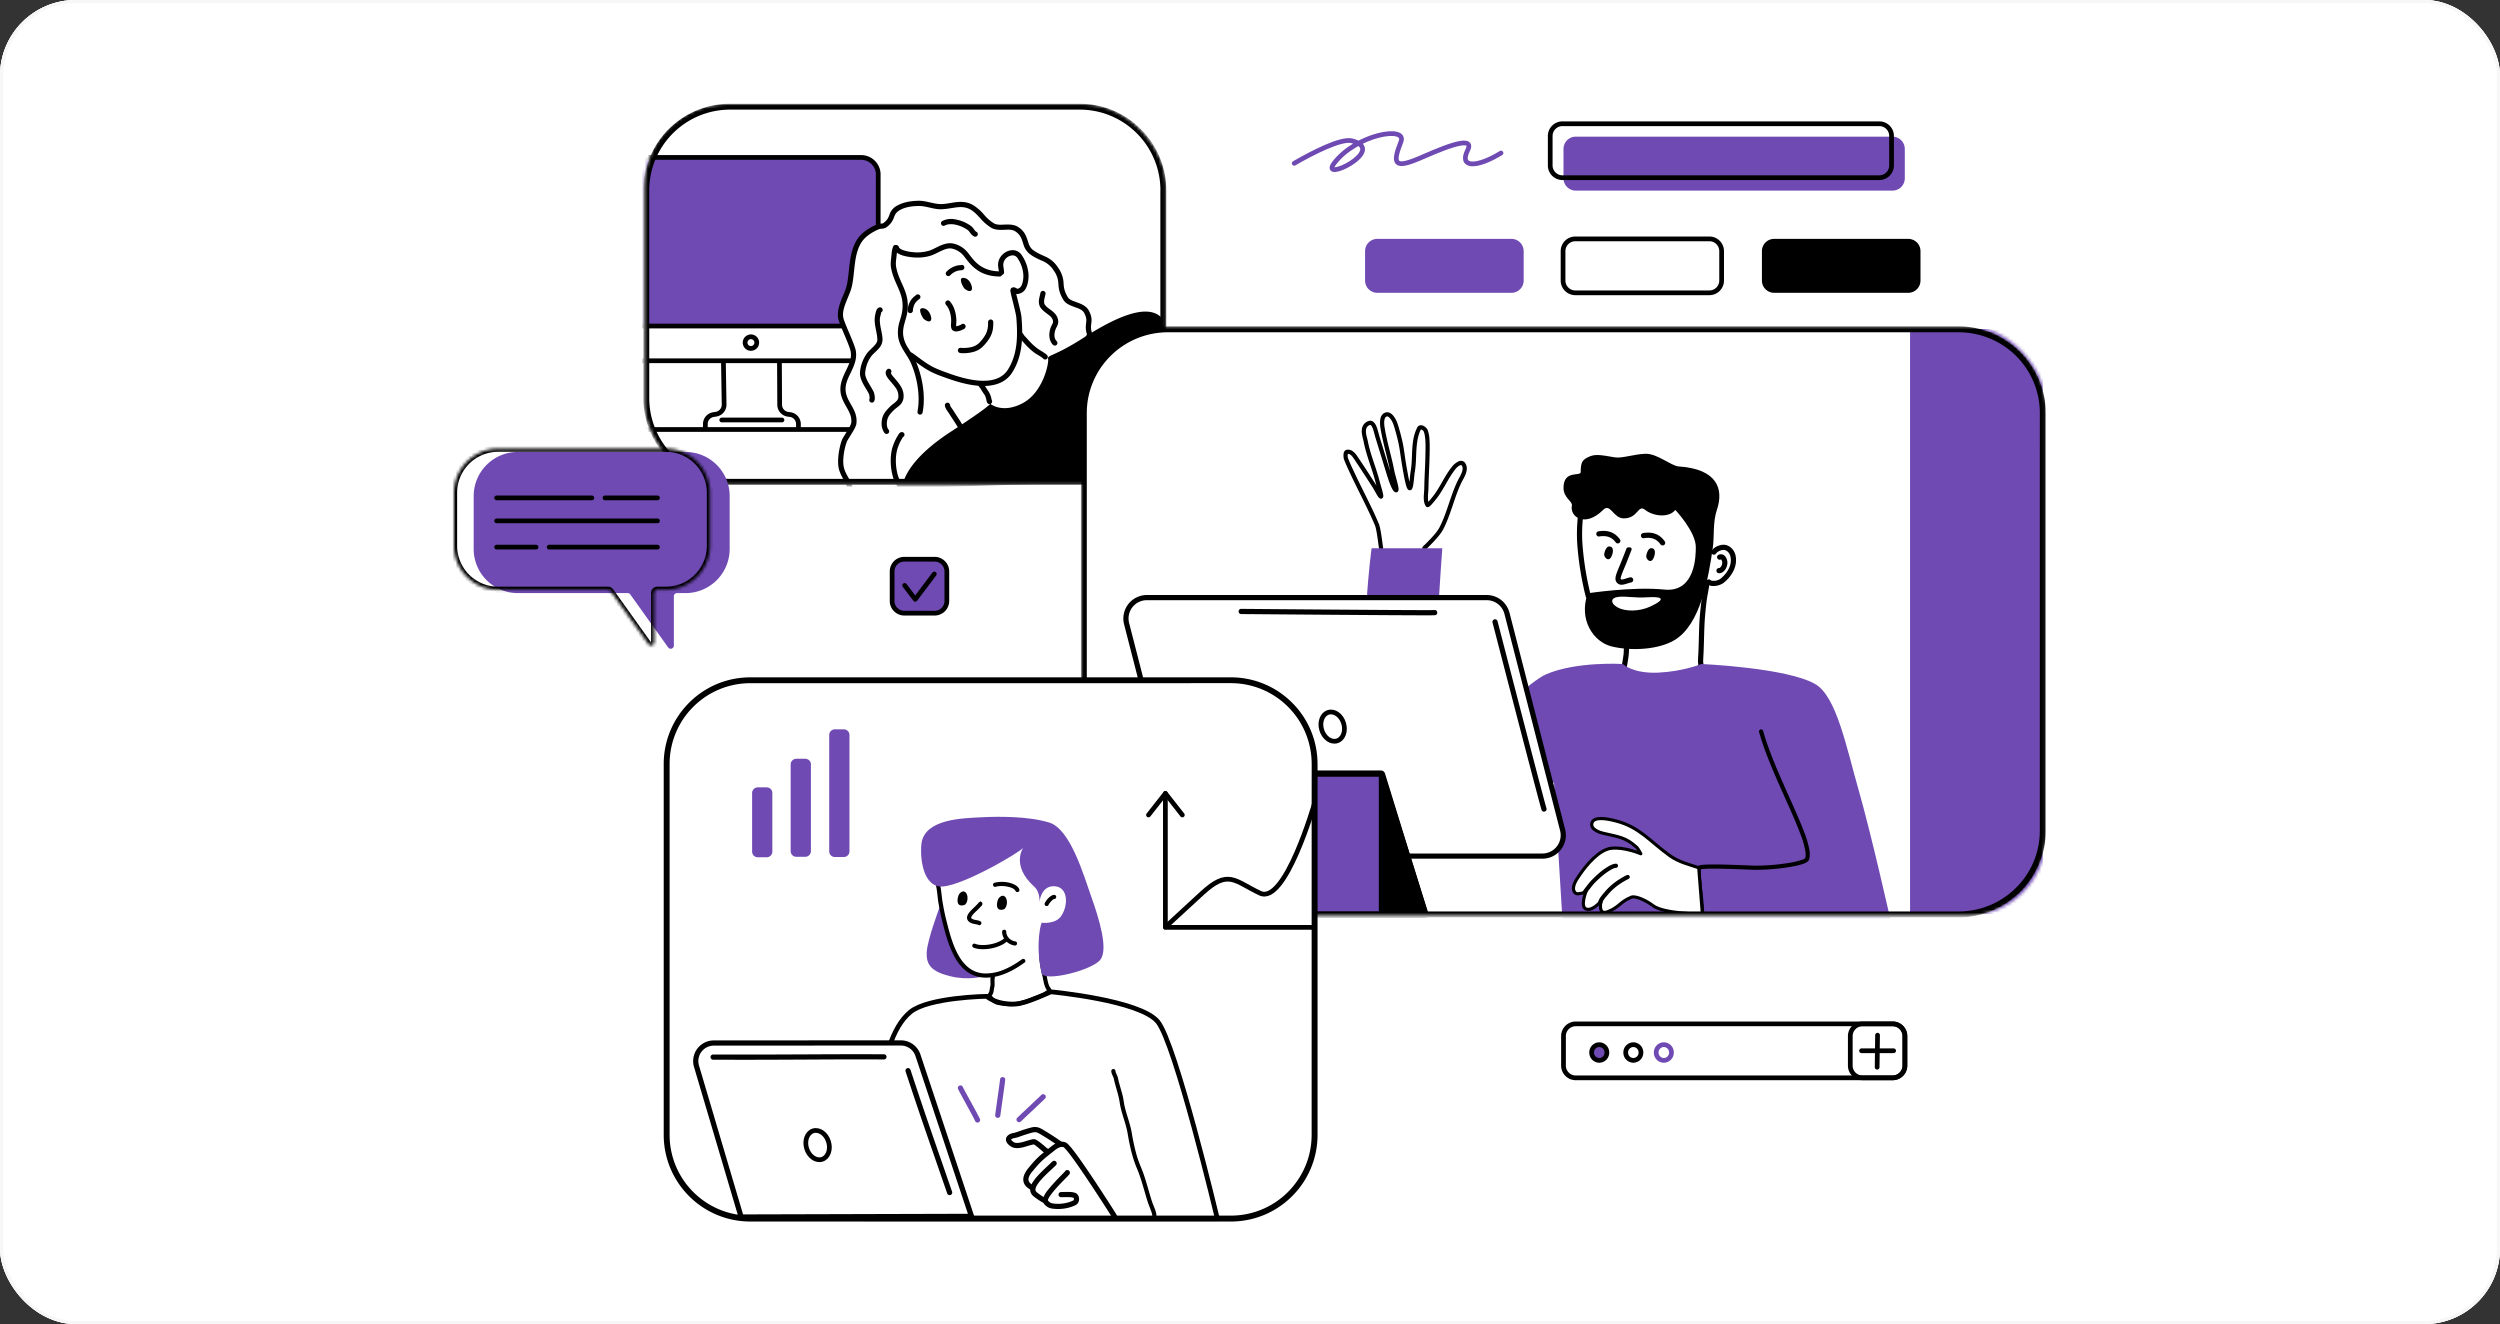 <svg width="793" height="420" fill="none" xmlns="http://www.w3.org/2000/svg"><rect width="100%" height="100%" fill="#333333" stroke="none"/><g clip-path="url(#a)"><rect width="793" height="420" rx="24" fill="#fff"/><rect width="793" height="420" rx="24" fill="#fff"/><mask id="a" style="mask-type:alpha" maskUnits="userSpaceOnUse" x="204" y="33" width="166" height="121"><rect x="204.38" y="33" width="165.54" height="120.77" rx="26" fill="#C4C4C4"/></mask><g mask="url(#a)"><path fill-rule="evenodd" clip-rule="evenodd" d="M368.9 60.3a26.57 26.57 0 00-26.56-26.57H231.46A26.56 26.56 0 00204.9 60.3v65.87a26.56 26.56 0 0026.56 26.56h110.88a26.57 26.57 0 0026.57-26.56V60.3z" fill="#fff"/><path fill-rule="evenodd" clip-rule="evenodd" d="M229.46 113.98h17.78l.07 14.4a3.06 3.06 0 002.65 3.03l.67.09c1.5.2 2.62 1.47 2.63 2.98l.02 2.28-14.78-.19-14.78.2.02-2.29a3.03 3.03 0 012.63-2.98l.67-.1a3.06 3.06 0 002.65-3.01l-.23-14.41z" fill="#fff" stroke="#000" stroke-width="1.5" stroke-miterlimit="1.5" stroke-linecap="round" stroke-linejoin="round"/><path d="M228.94 133.22h19.1" stroke="#000" stroke-width="1.5" stroke-miterlimit="2.49" stroke-linecap="round" stroke-linejoin="round"/><path fill-rule="evenodd" clip-rule="evenodd" d="M278.58 55.37c0-3-2.43-5.43-5.42-5.43H203.3c-3 0-5.42 2.43-5.42 5.43v53.18c0 3 2.43 5.43 5.42 5.43h69.85c3 0 5.42-2.43 5.42-5.43V55.37z" fill="#6F4AB3" stroke="#000" stroke-width="1.5" stroke-miterlimit="1.5" stroke-linecap="round" stroke-linejoin="round"/><path fill-rule="evenodd" clip-rule="evenodd" d="M278.11 104.36c0-.52-2.42-.94-5.4-.94h-69.53c-2.98 0-5.4.42-5.4.94v9.14c0 .51 2.42.93 5.4.93h69.53c2.98 0 5.4-.42 5.4-.93v-9.14z" fill="#fff" stroke="#000" stroke-width="1.5" stroke-miterlimit="1.5" stroke-linecap="round" stroke-linejoin="round"/><path d="M238.2 110.52a1.84 1.84 0 100-3.69 1.84 1.84 0 000 3.7z" fill="#fff" stroke="#000" stroke-width="1.5" stroke-miterlimit="1.5" stroke-linecap="round" stroke-linejoin="round"/><path d="M279.25 136.24H201.6v16.55h77.65v-16.55z" fill="#fff" stroke="#000" stroke-width="1.5" stroke-miterlimit="2.49" stroke-linecap="round" stroke-linejoin="round"/><path fill-rule="evenodd" clip-rule="evenodd" d="M345.7 106.13c-1.25-3.53.68-3.92-1.02-7.17-1.33-2.54-5.36-2.1-6.65-4.25-2.61-4.3-.3-5.18-3.09-9.35-2.4-3.59-4.35-2.97-7.62-5.3-2.79-2-1.37-5.24-4.91-7.42-2.16-1.33-5.3.16-7.52-1.06-2.62-1.44-4.13-4.45-6.75-5.89-3.56-1.95-7.07.22-10.7-.19-2.06-.23-4.07-1.04-6.14-.99-2.05.05-4.2.33-6 1.28-3.3 1.73-1.56 3.36-4.54 5.6-.64.47-1.58.26-2.31.57-1.96.82-4.33 2.28-5.6 4.05-2.98 4.18-2.39 10.09-3.47 14.75-.7 3.07-3.53 7.03-2.6 10.5.51 1.92 3.48 8.04 3.86 10.03.9 4.78-3.8 8.15-3.18 13.02.48 3.8 3.9 5.97 3.37 10.03-.14 1.08-2.67 4.67-2.99 5.5-.85 2.22-1.52 6.22-.98 8.58.36 1.54 1.23 2.92 1.99 4.3.56 1.03.8 2.75 1.94 2.9 5.13.64 10.37-.04 15.5-.7l48-27.04 11.4-21.75z" fill="#fff"/><path fill-rule="evenodd" clip-rule="evenodd" d="M346.42 106.51c.1-.2.12-.44.04-.66-.56-1.58-.4-2.46-.29-3.31.13-1.08.2-2.11-.76-3.97-.77-1.45-2.26-2.12-3.8-2.66-.63-.23-1.26-.44-1.8-.72-.45-.23-.84-.5-1.08-.9-1.2-2-1.27-3.19-1.36-4.37a8.96 8.96 0 00-1.75-5.02 8.9 8.9 0 00-3.8-3.4c-1.16-.57-2.43-.98-4.02-2.11-1.23-.88-1.49-2.05-1.87-3.23-.5-1.5-1.1-3-3.1-4.23-1.2-.74-2.7-.75-4.2-.69-1.17.05-2.37.15-3.35-.39a12.82 12.82 0 01-3.16-2.78 14.9 14.9 0 00-3.59-3.1c-1.95-1.07-3.88-1.04-5.83-.77-1.7.24-3.42.68-5.17.48-2.1-.24-4.14-1.04-6.25-1-2.17.06-4.45.37-6.38 1.38a4.99 4.99 0 00-2.76 3.04c-.3.79-.57 1.64-1.88 2.62-.26.2-.62.19-.96.22-.4.05-.8.1-1.17.26-2.1.87-4.6 2.44-5.95 4.33-1.57 2.2-2.22 4.84-2.6 7.56-.35 2.56-.47 5.18-1 7.48-.35 1.51-1.22 3.23-1.89 5-.74 1.98-1.22 4.01-.7 5.91.5 1.9 3.46 7.99 3.83 9.97.42 2.2-.5 4.07-1.41 5.96-1.06 2.19-2.1 4.4-1.78 7 .26 2.02 1.27 3.61 2.17 5.22.76 1.38 1.45 2.77 1.2 4.6a7.36 7.36 0 01-.9 1.86c-.82 1.39-1.84 2.94-2.03 3.45-.9 2.35-1.59 6.57-1.01 9.07.37 1.61 1.27 3.06 2.06 4.51.34.62.56 1.5.94 2.13.39.65.9 1.1 1.63 1.18 5.2.66 10.5-.02 15.7-.7.1 0 .2-.04.3-.1l48-27.03a.9.9 0 00.33-.34l11.4-21.75zm-1.63-.45l-11.12 21.22-47.66 26.84c-5 .65-10.11 1.3-15.12.68-.12-.02-.2-.1-.28-.2-.1-.13-.19-.28-.27-.45-.28-.6-.49-1.3-.77-1.82-.72-1.32-1.57-2.62-1.9-4.1-.52-2.22.13-6 .94-8.1.21-.56 1.5-2.44 2.3-3.89.4-.75.69-1.41.73-1.8.3-2.22-.47-3.94-1.4-5.6-.8-1.44-1.74-2.84-1.97-4.63-.29-2.27.7-4.18 1.63-6.09 1.06-2.2 2.03-4.4 1.54-6.98-.38-2-3.35-8.16-3.87-10.08-.42-1.58.05-3.27.67-4.9.69-1.85 1.58-3.65 1.94-5.21.55-2.36.68-5.02 1.04-7.63.34-2.45.89-4.85 2.3-6.83 1.19-1.66 3.41-3 5.24-3.77.38-.16.83-.14 1.24-.2.46-.07.89-.2 1.25-.48a6.1 6.1 0 002.2-2.78c.4-.97.52-1.85 2.22-2.74 1.7-.9 3.72-1.14 5.65-1.18 2.03-.05 4 .75 6.02.98 1.89.21 3.75-.23 5.59-.48 1.6-.23 3.2-.3 4.81.58 1.23.67 2.2 1.73 3.17 2.77a15 15 0 003.58 3.1c1.23.69 2.72.66 4.21.6 1.17-.05 2.33-.13 3.27.45 1.91 1.18 2.17 2.72 2.65 4.14a6 6 0 002.22 3.25c1.37.97 2.5 1.45 3.55 1.92a7.76 7.76 0 013.86 3.17 7.55 7.55 0 011.47 4.23c.1 1.37.2 2.77 1.6 5.09.74 1.22 2.22 1.78 3.74 2.32 1.14.4 2.32.8 2.88 1.88.9 1.72.63 2.54.52 3.59a7.3 7.3 0 00.33 3.13z" fill="#000"/><path fill-rule="evenodd" clip-rule="evenodd" d="M322.7 91.6l-.22-.12a2.93 2.93 0 00-.42-.23 1.24 1.24 0 00-1.06 0c-.15.06-.55.36-.5 1.04.11 1.19 1.74 6.73 1.88 8.48.46 5.74.45 11.4-2.6 16.37-1.43 2.32-3.73 3.3-6.29 3.57-4.1.42-8.86-.98-12.19-2.16-2-.71-4.02-1.4-5.88-2.42-2.16-1.2-4.06-2.8-6.1-4.21a.82.82 0 00-.93 1.35c2.07 1.44 4.02 3.08 6.24 4.3 1.93 1.08 4.04 1.8 6.12 2.53 3.52 1.25 8.57 2.7 12.91 2.25 3.07-.32 5.8-1.56 7.52-4.35 3.24-5.27 3.33-11.27 2.84-17.36-.11-1.42-1.2-5.35-1.67-7.42.14.04.27.05.41.04a3.28 3.28 0 002.7-1.92c.7-1.32.83-3.14.79-4.28a12.46 12.46 0 00-2.34-6.4c-1.1-1.37-2.7-1.57-4.14-1.04a4.97 4.97 0 00-2.95 2.96 4.83 4.83 0 00-.17 2.2c.07.55.2 1.1.2 1.74a.83.83 0 001.64 0c0-.6-.09-1.11-.16-1.62a3.67 3.67 0 01.06-1.82 3.26 3.26 0 011.95-1.91c.8-.29 1.68-.23 2.28.52a10.56 10.56 0 011.98 5.43 8.4 8.4 0 01-.37 2.94c-.27.76-.7 1.44-1.54 1.54z" fill="#000"/><path fill-rule="evenodd" clip-rule="evenodd" d="M283.28 78.29c-.07.18-.21.6-.25.76-.1.44-.18.89-.21 1.33-.1 1.53-.46 3.1-.18 4.6.5 2.68 1.57 4.7 2.45 6.78.8 1.9 1.44 3.85 1.15 6.48-.15 1.43-.56 2.6-.9 3.78a11.65 11.65 0 00-.49 4.38c.16 1.84.9 3.35 1.78 4.8.8 1.33 1.72 2.59 2.35 4.05 1.99 4.6 2.98 10.47 2.05 15.29a.82.82 0 101.62.31c1-5.12-.04-11.37-2.16-16.25-.66-1.54-1.62-2.87-2.45-4.25a9.4 9.4 0 01-1.55-4.1c-.13-1.47.13-2.64.44-3.78.36-1.28.79-2.53.95-4.05.32-2.97-.37-5.16-1.27-7.3-.84-1.97-1.88-3.9-2.35-6.44-.25-1.37.1-2.8.2-4.18a8 8 0 01.18-1.09c.04-.17.2-.6.22-.66.19-.51-.14-.82-.15-.83 0 0-1.04-.64-1.4.29a.62.62 0 00-.03.08zM304.84 103l-.45.18a3.28 3.28 0 01-1.09.3v-.29c0-.47.06-1 .06-1.37 0-1.17-.2-2.44-.55-3.5a7.21 7.21 0 00-1.43-2.63.82.82 0 00-.35-.31.77.77 0 00-.73.01.8.8 0 00-.4.49c-.03.06-.13.35.1.7.04.08.4.52.51.67.38.57.53.98.74 1.59.3.9.46 1.98.46 2.98 0 .44-.08 1.12-.05 1.65.02.36.1.66.2.88.22.45.63.7 1.15.77.7.1 1.68-.24 2.12-.46.16-.08.62-.24.8-.4a.92.92 0 00.36-.72.82.82 0 00-1.45-.54zm-4.46-6.11c.25.1.44.06.57.01a.82.82 0 01-.57-.01zm1.13-.73c0 .38-.22.59-.46.7a.82.82 0 00.45-.7zm3.39 14.2a.8.8 0 00-.42-.01.77.77 0 00-.52.37c-.1.14-.13.3-.13.45 0 .07.08.71.8.82.4.06 2.06.16 3.8-.28a6.91 6.91 0 003.38-1.83c3.06-3.21 3.26-5.15 3.26-7.72a.82.82 0 10-1.65 0c0 2.2-.19 3.84-2.8 6.59a5.26 5.26 0 01-2.58 1.36c-1.33.33-2.9.26-3.15.25zm.4 1.32zm0 0z" fill="#000"/><path fill-rule="evenodd" clip-rule="evenodd" d="M289.56 98.28c.05-.3.24-1.25.58-1.87.51-.94 1.45-1.51 1.58-1.64a.82.82 0 10-1.17-1.16c-.15.15-1.24.87-1.86 2a7.36 7.36 0 00-.79 2.6c-.03.32.04.53.08.61.17.4.48.5.74.5a.8.8 0 00.67-.31.82.82 0 00.17-.73zm-.82-.62c-.19-.01-.41.05-.62.3.16-.2.39-.3.62-.3zm-5.22-18.92c.22.88 1.02 1.57 2.05 2.02 1.25.53 2.83.75 3.53.83 2.1.24 4.3.12 6.3-.56 1.08-.36 2.3-1.08 3.56-1.62 1.06-.46 2.16-.8 3.23-.5a6.66 6.66 0 013.77 2.6c.68.84 1.34 1.77 2.34 2.76 2.51 2.48 5.47 3.44 8.9 3.44a.83.83 0 000-1.64c-2.98 0-5.56-.82-7.75-2.98-.94-.93-1.56-1.82-2.2-2.62a8.13 8.13 0 00-4.61-3.15c-1.44-.4-2.92-.04-4.33.57-1.22.53-2.4 1.23-3.43 1.58a13 13 0 01-5.6.48 11.7 11.7 0 01-3.05-.7c-.52-.23-1-.48-1.1-.91a.83.83 0 00-1.6.4zm27.36 44.32c.47.7.9 1.49 1.42 2.18.3.38.47 1.17.58 1.63.02.09.09.44.15.63.06.17.13.28.19.35.2.26.46.32.66.32a.82.82 0 00.7-1.26l-.1-.44a7.26 7.26 0 00-.86-2.22c-.5-.67-.92-1.45-1.38-2.13a7.17 7.17 0 00-.32-.38.82.82 0 00-1.54-.15c-.1.2-.14.49 0 .8.08.19.44.6.5.67zm3.1 3.47zm-.05 0h.02-.02zm9.19-19.75c.17.22.6.83.7.92.68.68 1.29 1.45 1.96 2.12.8.8 1.76 1.69 2.7 2.31.8.53 1.84 1.03 2.48 1.67a.82.82 0 101.16-1.17c-.7-.7-1.85-1.28-2.73-1.87a17.29 17.29 0 01-2.44-2.1c-.67-.67-1.28-1.43-1.95-2.1-.04-.06-.49-.72-.7-.96-.19-.2-.38-.31-.5-.35-.43-.15-.75-.02-.98.3a.82.82 0 00.3 1.23zm.76-.02zm-48.19 18.34c0 .04.12.56.14.9v.48a.83.83 0 001.27 1.03c.2-.19.37-.59.39-1.1a6.4 6.4 0 00-.3-1.97c-.43-.97-1.2-2.1-1.84-3.27-.55-1.01-1.02-2.05-.9-3.07.18-1.85.82-3.6 1.92-5.1.56-.77 1.7-1.62 2.5-2.6a4.16 4.16 0 001.07-2.75c-.08-2.39-1.04-4.42-.82-6.8.01-.09.35-1.5.43-1.8a.83.83 0 00-.4-1.56c-.34 0-.72.2-1 .64-.42.7-.66 2.43-.67 2.56-.22 2.47.72 4.56.82 7.02.03.79-.52 1.46-1.1 2.09-.78.82-1.68 1.56-2.16 2.23a12.04 12.04 0 00-2.24 5.9c-.11 1.08.2 2.2.72 3.28.66 1.4 1.65 2.75 2.17 3.89zm3.53-25.96h-.03.03zm3.38 19.14a.82.82 0 00-1.33-.97c-.34.41-.41.92-.25 1.48.2.74.96 1.6 1.27 1.98.59.7 1.2 1.38 1.71 2.1a4.4 4.4 0 01.94 3.28c-.09.59-.45 1-.86 1.36-.57.5-1.23.94-1.74 1.45-1.76 1.75-2.7 2.98-2.7 5.56 0 .91.4 2.3 1.07 2.96a.83.83 0 001.16-1.17c-.4-.4-.57-1.25-.57-1.8 0-2.04.8-2.99 2.2-4.39.5-.49 1.13-.9 1.67-1.38a3.86 3.86 0 001.4-2.36c.4-2.86-1.36-4.68-3.01-6.66-.18-.21-.54-.6-.8-1.03a2.86 2.86 0 01-.17-.4zm17.1-46.74c.8-.45 1.8-.5 2.82-.37a10.4 10.4 0 014.47 1.82c.37.27.61.72.91 1.09.31.38.65.71 1.08.92a.82.82 0 00.73-1.47c-.36-.18-.58-.56-.84-.9a4.8 4.8 0 00-.89-.96 12.14 12.14 0 00-5.23-2.13 6.1 6.1 0 00-3.86.57.82.82 0 00.82 1.43zm30.32 21.4c-.13.67-.36 1.4-.45 2.13-.11.92-.01 1.82.57 2.62.66.91 1.63 1.52 2.5 2.2.64.5 1.23 1.04 1.37 1.97.05.39-.08.68-.23.98-.16.31-.34.63-.47.98-.67 1.76-.75 4.11.7 5.56a.82.82 0 101.17-1.16c-.99-1-.79-2.61-.33-3.8.15-.4.37-.75.53-1.1.22-.51.36-1.04.26-1.7-.2-1.4-1.02-2.28-1.99-3.04-.74-.58-1.6-1.07-2.17-1.86-.32-.44-.33-.94-.27-1.45.08-.7.31-1.39.43-2.03a.82.82 0 00-1.62-.3zm-30.3 35.72c.05.39.22.8.46 1.2.27.47.63.93.87 1.31 1.19 1.9 2.54 3.74 3.53 5.73a.83.83 0 101.47-.74c-1.01-2.03-2.39-3.92-3.6-5.86-.2-.32-.48-.69-.72-1.06a2.15 2.15 0 01-.38-.8.82.82 0 10-1.63.22zm-13.28 9.96a.82.82 0 00-.38-1.56c-.21 0-.45.07-.66.25-.23.2-.48.66-.61.87-.62.93-1.12 2.1-1.5 3.14-1.25 3.34-.9 8.68.7 11.88.36.72.98 1.29 1.34 2a.83.83 0 001.48-.73c-.37-.72-.98-1.3-1.34-2.01-1.42-2.84-1.75-7.6-.64-10.56a14.23 14.23 0 011.61-3.28zm6.52-37.52s-1.2-1.56-1.07-2.9c.06-.67 2.15-.82 3.14 1.42 1 2.25-.14 3.1-2.07 1.49zm12.92-9.61s-1.2-1.57-1.07-2.9c.06-.68 2.14-.83 3.14 1.41 1 2.25-.14 3.1-2.07 1.49z" fill="#000"/><path fill-rule="evenodd" clip-rule="evenodd" d="M286.25 154.86s-.63-7.55 15.53-18.04c16.17-10.5 11.95-9.01 11.95-9.01s3.8 3.61 10.5.17 8.53-12.9 8.23-14.15c-.3-1.25 2-.75 11.11-6.6 9.1-5.87 19.96-11.37 24.77-6.56 1.1 3.86-.55 20.91-.55 20.91s-3.3 15.24-4.95 20.9c-7.15 4.96-15.4 10.46-15.4 10.46l-61.2 1.92zm15.15-67.53a5.19 5.19 0 012.67-1.51c.57-.12.72 0 1.27-.19a.82.82 0 10-.52-1.56c-.2.06-.32.06-.45.06-.18 0-.37.02-.64.08a6.83 6.83 0 00-3.51 1.98.82.82 0 001.19 1.14z" fill="#000"/><path fill-rule="evenodd" clip-rule="evenodd" d="M369.94 60.4a27.4 27.4 0 00-8.05-19.44 27.4 27.4 0 00-19.44-8.05H231.57a27.49 27.49 0 00-27.5 27.5v65.86a27.5 27.5 0 0027.5 27.5h110.88a27.4 27.4 0 0019.45-8.05 27.42 27.42 0 008.06-19.45V60.4h-.02zm-1.87 0v65.87c0 7.08-2.86 13.48-7.5 18.12a25.55 25.55 0 01-18.12 7.5l-110.88.01a25.64 25.64 0 01-25.63-25.63V60.4a25.65 25.65 0 0125.63-25.63h110.88c7.08 0 13.5 2.86 18.13 7.5a25.56 25.56 0 017.51 18.13h-.02z" fill="#000"/></g><mask id="b" style="mask-type:alpha" maskUnits="userSpaceOnUse" x="343" y="103" width="306" height="188"><rect x="343.03" y="103.42" width="305.91" height="187.07" rx="25" fill="#C4C4C4"/></mask><g mask="url(#b)"><path fill-rule="evenodd" clip-rule="evenodd" d="M648 130.93a26.5 26.5 0 00-7.83-18.79c-5-4.98-11.8-7.78-18.87-7.78H370.52c-7.08 0-13.87 2.8-18.88 7.78a26.5 26.5 0 00-7.82 18.79v132.46a26.5 26.5 0 007.82 18.78c5 4.98 11.8 7.78 18.88 7.78H621.3c7.08 0 13.87-2.8 18.88-7.78A26.5 26.5 0 00648 263.4V130.93z" fill="#fff"/><path fill-rule="evenodd" clip-rule="evenodd" d="M515.94 173.95l-.01.03-1.71 4.34c-.49 1.24-1.32 3.01-1.65 4.24-.2.77-.18 1.4 0 1.75a1.9 1.9 0 001.97 1.16c.8-.03 1.8-.5 2.87-.72a.82.82 0 00-.35-1.62c-.84.18-1.64.53-2.31.66-.28.06-.53.08-.68-.18l.01-.24c.04-.25.13-.55.24-.88.37-1.13 1.03-2.54 1.43-3.56l1.72-4.36c.5-1.29-1.37-1-1.5-.7a.5.5 0 00-.03.08zm1.52.64a.82.82 0 01-.7.45c.2 0 .51-.08.7-.45zm3.91-3.86c2.64-.47 4.26.4 5.34 1.94a.82.82 0 001.35-.95c-1.42-2-3.52-3.23-6.98-2.61a.83.83 0 00.29 1.62zm-10.67 6.43c-.87.76-1.78-.48-1.84-1.12-.06-.63.56-2.66 1.5-2.7 2.1-.07 1.08 3.19.35 3.82zm13.34.55c-.88.76-1.8-.48-1.85-1.12-.06-.63.56-2.66 1.5-2.7 2.1-.07 1.08 3.19.35 3.82zm-16.82-7.53c2.64-.47 4.25.41 5.34 1.94a.83.83 0 001.34-.95c-1.41-2-3.51-3.23-6.98-2.61a.83.83 0 00.3 1.62zm-6.39-8.8c-.23 1.26-.9 6.2-.5 11.52a97.75 97.75 0 002.68 16.4.83.83 0 001.59-.42 95.99 95.99 0 01-2.63-16.1c-.39-5.13.26-9.9.48-11.1a.83.83 0 00-1.62-.3z" fill="#000"/><path fill-rule="evenodd" clip-rule="evenodd" d="M442.42 154.3c-.17-.36-.36-.8-.54-1.26-.53-1.38-1.03-3.03-1.27-3.82l-3.27-10.65c-.33-1.1-.7-2.96-1.36-3.98-.5-.76-1.15-1.11-1.99-.73a2.83 2.83 0 00-1.74 2.22c-.23 1.37.36 2.98.53 3.9.27 1.38.61 2.7 1 4 .9 3 2.02 5.87 2.82 9.06.16.63.57 1.91.84 2.95-.45-.77-.94-1.68-1.21-2.1a597.13 597.13 0 00-3.5-5.43l-2.4-3.6a5.63 5.63 0 00-1.56-1.64 2.04 2.04 0 00-1.66-.27c-.31.09-.56.4-.65.85-.13.65 0 1.6.08 1.79.26.7.55 1.38.85 2.06.45 1.02.93 2.02 1.4 3.03 1.75 3.72 3.66 7.38 5.42 11.1.76 1.58 1.49 3.18 2.17 4.8.18.44.36 1.22.52 2.11.37 2.05.66 4.65.77 5.22a.41.41 0 10.8-.14c-.1-.58-.39-3.18-.76-5.23-.18-.96-.37-1.8-.57-2.28a111.2 111.2 0 00-2.18-4.84c-1.77-3.71-3.68-7.37-5.42-11.1-.47-1-.95-1.99-1.4-3-.29-.67-.57-1.34-.83-2.03a3.53 3.53 0 01-.02-1.4.82.82 0 01.06-.15c.37-.1.7 0 1 .19.56.34 1 .96 1.3 1.4a595.49 595.49 0 015.88 9c.44.67 1.4 2.53 1.91 3.2.23.3.47.4.58.41.15 0 .27-.04.36-.16a.68.68 0 00.15-.44c0-.2-.04-.49-.12-.84-.24-1.1-.81-2.87-1-3.66-.81-3.2-1.94-6.08-2.84-9.1a39.5 39.5 0 01-.98-3.92c-.16-.84-.74-2.33-.52-3.6a2 2 0 011.26-1.6c.58-.27.91.24 1.21.88.46 1 .74 2.42 1.01 3.3l3.27 10.66c.29.93.92 3.02 1.55 4.52.28.66.57 1.21.82 1.53.18.21.36.34.51.39.26.08.45 0 .58-.22.08-.12.13-.38.09-.75-.14-1.28-1.15-4.49-1.33-5.47-.64-3.37-1.51-6.42-2.25-9.61-.3-1.34-.6-2.7-.82-4.11-.1-.6-.27-1.8-.04-2.76.13-.52.37-.98.9-1.11.44-.12.84.17 1.18.55.64.7 1.1 1.74 1.25 2.2a62.67 62.67 0 011.64 6.15c.53 2.6.63 4.49 1.56 9.47.16.86.64 3.5 1.07 4.44.13.29.29.45.4.52a.5.5 0 00.48 0c.1-.05.22-.16.31-.33.1-.2.2-.53.28-.93.24-1.26.36-3.38.51-4.2.56-3.13.3-6.56.8-9.74.2-1.34.55-2.65 1.16-3.86.13-.24.36-.18.57-.08.35.16.69.47.76.64.3.66.45 1.58.54 2.55.13 1.48.09 3.07.07 4.1l-.05 2.34c-.1 3.28-.27 5.6-.34 9.43-.02.97-.25 2.42-.1 3.67.08.61.25 1.18.56 1.64.09.12.2.19.37.2.1 0 .35-.09.62-.33.7-.64 2.15-2.47 2.63-3.15 1.4-2.02 2.44-4.11 3.7-6.12.52-.84 1.08-1.66 1.72-2.46.23-.3.91-.99 1.58-1.23.3-.12.61-.12.81.21.35.57.34 1.22.18 1.85-.27 1.1-.96 2.17-1.36 2.96-1.9 3.78-2.99 8.2-4.61 12.21a29.9 29.9 0 01-1.34 2.92c-.42.8-1.12 1.7-1.87 2.55-1.46 1.68-3.12 3.21-3.4 3.53a.41.41 0 00.63.54c.28-.32 1.93-1.85 3.39-3.53.8-.9 1.53-1.87 1.98-2.7.5-.96.96-1.96 1.37-3 1.62-3.99 2.7-8.39 4.58-12.15.43-.84 1.14-1.98 1.43-3.13.21-.85.2-1.7-.27-2.47-.45-.74-1.12-.82-1.8-.57a5.44 5.44 0 00-1.94 1.5 24.8 24.8 0 00-1.79 2.53c-1.25 2-2.28 4.08-3.67 6.09-.44.63-1.75 2.3-2.44 2.95a4 4 0 01-.28-1.43c-.05-1.08.13-2.25.15-3.06.06-3.82.23-6.15.33-9.42l.06-2.37c.01-1.04.05-2.66-.08-4.17a9.17 9.17 0 00-.6-2.82 2.78 2.78 0 00-1.47-1.17c-.53-.14-1.04-.03-1.35.58a13.57 13.57 0 00-1.25 4.1c-.5 3.18-.23 6.6-.79 9.72-.13.72-.24 2.43-.43 3.7-.03.22-.09.46-.14.67-.37-1.1-.73-3.14-.86-3.87-.94-4.99-1.03-6.87-1.56-9.49a63.42 63.42 0 00-1.67-6.22 7.6 7.6 0 00-1.42-2.51c-.57-.63-1.27-.99-2-.8-.83.22-1.29.88-1.5 1.72a8.51 8.51 0 00.03 3.08c.24 1.43.52 2.81.84 4.16.73 3.18 1.6 6.23 2.24 9.58.15.82.88 3.2 1.2 4.69z" fill="#020202" stroke="#000" stroke-width=".5"/><path fill-rule="evenodd" clip-rule="evenodd" d="M544.41 175.48c.1-.1.23-.25.3-.3.5-.4 1.22-.7 1.86-.74 1.16-.06 2.05.94 2.3 2 .7 2.82-1.08 5.53-3.21 7.2a3.9 3.9 0 01-2.09.6c-.4 0-.79-.03-1.01-.26a.83.83 0 00-1.17 1.17 3 3 0 002.2.73 5.7 5.7 0 003.08-.95c2.62-2.04 4.66-5.43 3.81-8.89-.44-1.79-2.05-3.36-4-3.24-.98.06-2.06.49-2.82 1.1a6 6 0 00-.73.81.8.8 0 00.11.98c.05.06.6.57 1.2.02a.82.82 0 00.17-.23zm-1.25-1.02l.02-.02-.01.02zm.04-.03h.01-.01z" fill="#000"/><path fill-rule="evenodd" clip-rule="evenodd" d="M545.76 177.5c.06-.03.11-.05.16-.03.1.03.13.13.18.23.08.17.13.37.18.57a2.1 2.1 0 01-.44 1.52c-.16.2-.34.39-.57.39a.82.82 0 000 1.65c.74 0 1.4-.4 1.88-1.04.62-.81.91-2 .74-2.84-.19-.95-.69-1.76-1.39-2.02-.36-.14-.8-.17-1.3.02a.82.82 0 00.56 1.55zm-7.06 33.54c-.83.66-2.62 1.4-3.53 1.6-6.74 1.45-6.76 1.24-13.68.95-2.4-.1-2.7-.11-4.99-.87-.23-.08-.45-.21-.67-.32l.09-.27c.28-1.4.5-2.82.69-4.24.08-.64.08-1.29.12-1.93.01-.26.07-.93.06-1.03a.78.78 0 00-.66-.69.81.81 0 00-.97.62.81.81 0 00-.02.39l-.06.61c-.03.6-.03 1.21-.1 1.81a64.4 64.4 0 01-.68 4.14c-.02.14-.14.26-.2.39-.13.28-.2.56-.14.86.05.37.26.6.56.72.11.04.4.06.54.07.32.13.6.33.93.44 2.5.82 2.8.83 5.43.94 7.13.3 7.15.52 14.1-.98a12.67 12.67 0 004.46-2.13c.2-.19.37-.53.38-.97a8.1 8.1 0 00-.12-1.18c.02-1.3.13-2.61.17-3.92.25-6.94.1-8.26.9-15.18.2-1.6.54-3.18.8-4.78l.07-.54a.82.82 0 00-.5-1.49c-.4 0-.78.23-.99.7-.16.35-.2.96-.21 1.07-.26 1.62-.61 3.22-.8 4.85-.82 6.97-.67 8.3-.91 15.31-.05 1.33-.16 2.66-.17 3.99 0 .1.02.3.06.55l.05.51zm-22.02-5.57v.03-.03zm.02-.04v.03-.03zm.02-.04l-.01.03v-.02z" fill="#000"/><path fill-rule="evenodd" clip-rule="evenodd" d="M503.61 188.2s14.25-2.21 24.3-1.19c10.04 1.03 9.99-11.12 10-13.44.05-4.87-6.49-11.82-6.49-11.82s.88-1.1 0 0c-2.16 2.68-7.14 1.93-9.55 0-2.38-1.92-2.17 2.68-6.81 2.68-3.37 0-4.22-5.02-6.56-2.68-5.65 5.65-10.63 2.27-9.9-1.4.27-1.31-2.66-2.43-2.66-5.61 0-5.8 5.46-3.51 5.46-5 0-2.97.47-3.78 2.21-4.67 2.22-1.13 3.73-.84 8.62 0 2.2.38 6.02-1 9.64-1.13 3.83-.14 8.14 3.85 10.65 4.02 12.07.8 14.36 7.06 12.07 13.79-1.32 3.88-.79 8.4-1.27 11.82-1.45 10.3-4 24.3-11.9 29.31-5.1 3.24-14.1 3.7-20.28 2.15-5.55-1.39-10.5-8.24-7.53-16.82z" fill="#000"/><path fill-rule="evenodd" clip-rule="evenodd" d="M513.19 192.72c-2.38-1.27-2.49-3.13.24-3.4 2.74-.27 4.95.42 9.1.14 4.12-.27 6.67.28.91 2.95-3.5 1.62-7.84 1.6-10.25.31z" fill="#fff"/><path fill-rule="evenodd" clip-rule="evenodd" d="M435.08 173.9h22.42s-3.26 43.04-1.8 53.66c1.46 10.62.4 18.38 9.01 8.95 8.63-9.43 21.29-20.72 25.73-22.63 9.72-4.17 24.3-3.26 24.3-3.26s3.15 3.1 11.2 2.74c8.04-.37 13.75-2.74 13.75-2.74s27.29 1.19 36.15 6.4c6.7 3.95 9.76 19.72 13.77 33.77 4.02 14.05 9.99 40.73 9.99 40.73l-104.01-.16-2.66-43.2s-20.82 11.24-30.5 15.36c-9.7 4.12-25.62 6.64-28.52-27.46-2.9-34.1 1.17-62.17 1.17-62.17z" fill="#6F4AB3"/><path fill-rule="evenodd" clip-rule="evenodd" d="M539.3 275.54l.35-.08c1.02-.17 3.24-.2 5.84-.16 3.19.04 6.96.2 9.85.32 3.27.14 7.45-.14 10.95-.64 2.4-.35 4.5-.79 5.75-1.26.8-.3 1.3-.64 1.45-.94.33-.66.41-1.61.26-2.8a28.9 28.9 0 00-1.7-5.93c-3.23-8.64-10.12-21.69-13.03-32.14a.41.41 0 10-.8.22c2.92 10.48 9.82 23.55 13.06 32.21a28.14 28.14 0 011.65 5.74c.13.99.1 1.78-.18 2.32-.1.2-.47.36-1 .55a30.2 30.2 0 01-5.58 1.21c-3.45.5-7.57.78-10.8.64-4-.18-9.65-.4-13.17-.33-1.45.03-2.55.11-3.06.25-.3.1-.47.25-.53.37-.23.44-.26 1.62-.14 3.2.24 3.35 1.03 8.61 1.03 11.94a.41.41 0 00.82 0c0-3.35-.78-8.64-1.03-12-.1-1.28-.14-2.26.02-2.69z" fill="#000" stroke="#000" stroke-width=".5"/><path fill-rule="evenodd" clip-rule="evenodd" d="M478 194.54a6.63 6.63 0 00-6.42-4.98h-107.8a6.63 6.63 0 00-6.42 8.28L375 266.57a6.63 6.63 0 006.42 4.99h107.8a6.63 6.63 0 006.43-8.29L478 194.54z" fill="#fff"/><path fill-rule="evenodd" clip-rule="evenodd" d="M478.8 194.34a7.46 7.46 0 00-7.22-5.6h-107.8a7.46 7.46 0 00-7.22 9.3l17.65 68.74a7.46 7.46 0 007.22 5.6h107.8a7.45 7.45 0 007.23-9.31l-17.65-68.73zm-1.59.4l17.65 68.74a5.8 5.8 0 01-5.62 7.25h-107.8a5.8 5.8 0 01-5.63-4.36l-17.65-68.74a5.8 5.8 0 015.62-7.25h107.8a5.8 5.8 0 015.63 4.37z" fill="#000"/><path fill-rule="evenodd" clip-rule="evenodd" d="M421.35 225.96c1.92-.59 4.1.97 4.85 3.47.76 2.5-.18 5-2.1 5.58-1.92.59-4.09-.97-4.85-3.47-.76-2.5.18-5 2.1-5.58z" fill="#fff" stroke="#000" stroke-width="1.5" stroke-miterlimit="2.49" stroke-linecap="round" stroke-linejoin="round"/><path fill-rule="evenodd" clip-rule="evenodd" d="M490.5 256.27l-.38-1.37c-2.52-9.25-15.1-57.85-15.1-57.85a.82.82 0 10-1.59.41s12.58 48.62 15.1 57.87c.28 1.04.47 1.64.5 1.7.32.55.81.43.97.38.14-.05.58-.2.58-.8a.8.8 0 00-.08-.34zm-1.21-.33a.74.74 0 00-.36.68c0-.28.14-.53.36-.68zm-34.37-62.43l-1.42.02c-9.59.03-59.79-.4-59.79-.4a.82.82 0 00-.01 1.65s50.22.43 59.8.4c1.08 0 1.7-.04 1.77-.05.62-.16.63-.68.62-.84a.75.75 0 00-.61-.76.81.81 0 00-.36-.02zm-.63 1.09c.05.16.18.41.56.52a.82.82 0 01-.56-.52z" fill="#000"/><path d="M648 104.36h-42.13v185.6h42.14v-185.6z" fill="#6F4AB3"/><path fill-rule="evenodd" clip-rule="evenodd" d="M538.84 275.25l1.16 14.7s-12.33-.03-15.73-2.72c-1.95-1.53-5.5-3.17-6.79-2.64-3.69 1.5-3.8 3.2-7.6 4.64-3.13 1.18-2.03-3.42-2.03-3.42s-2.56 3.2-4.65 2.56c-2.1-.62-.12-5.59-.12-5.59s-.88.52-1.37.56c-.6.04-1.62.5-2.22-.31-1.23-1.68.77-4.32 1.58-5.52 2.18-3.23 6.2-7.96 9.95-8.43 4.2-.52 9.45 1.73 9.45 1.73s-.93-1.7-1.29-2.02c-3.59-3.27-5.7-3.3-10.63-4.47-.89-.21-4.14-1.14-3.6-3.23.58-2.17 4.61-1.48 7.75-.65 7.4 1.94 10.75 6.52 16.96 10.97 2.9 2.08 5.88 2.7 9.18 3.84z" fill="#fff" stroke="#000" stroke-miterlimit="2.49" stroke-linecap="round" stroke-linejoin="round"/><path fill-rule="evenodd" clip-rule="evenodd" d="M503.06 283.14l.03-.04.8-1.07c.44-.52.81-1.05 1.24-1.56l.54-.6a36.7 36.7 0 012.38-2.21c.8-.67 1.63-1.28 2.61-1.87.33-.2.75-.43 1.17-.59.27-.1.53-.17.75-.17a.41.41 0 100-.82c-.31 0-.68.08-1.04.22a8.6 8.6 0 00-1.3.65 19.7 19.7 0 00-2.72 1.95 37.16 37.16 0 00-3.03 2.92c-.42.5-.8 1.03-1.23 1.55a23.85 23.85 0 00-.96 1.32.4.4 0 00.01.37c.08.15.22.27.46.2a.41.41 0 00.3-.25zm-.05-.39c-.08-.12-.21-.2-.43-.15.17-.04.33.02.43.15zm5.02 3.56c.04-.3.23-.66.46-1 .38-.57.87-1.12 1.2-1.51a18.9 18.9 0 013.1-2.98 23 23 0 013.7-2.26.41.41 0 00-.38-.74 23.8 23.8 0 00-3.82 2.34 19.75 19.75 0 00-3.23 3.11c-.4.48-1.04 1.19-1.44 1.88-.22.37-.37.74-.41 1.07a.41.41 0 00.82.1z" fill="#000" stroke="#000" stroke-width=".5"/><path fill-rule="evenodd" clip-rule="evenodd" d="M438.07 245.39h-21.3v44.77h35.4l-14.1-44.77z" fill="#6F4AB3" stroke="#000" stroke-width="2" stroke-miterlimit="2.49" stroke-linecap="round" stroke-linejoin="round"/><path fill-rule="evenodd" clip-rule="evenodd" d="M438.36 245.62l13.65 44.39h-13.65v-44.39z" fill="#000" stroke="#000" stroke-width="2" stroke-miterlimit="2.49" stroke-linecap="round" stroke-linejoin="round"/><path fill-rule="evenodd" clip-rule="evenodd" d="M648.9 131.03a27.38 27.38 0 00-8.1-19.44 27.64 27.64 0 00-19.53-8.05H370.49a27.75 27.75 0 00-19.53 8.05 27.46 27.46 0 00-8.1 19.44V263.5a27.37 27.37 0 008.1 19.45 27.65 27.65 0 0019.53 8.05h250.78a27.73 27.73 0 0019.54-8.05 27.47 27.47 0 008.1-19.45V131.03h-.02zm-1.86 0c-.02 0-.01 132.46-.01 132.46a25.5 25.5 0 01-7.55 18.12 25.75 25.75 0 01-18.21 7.5l-250.78.01a25.87 25.87 0 01-18.22-7.5 25.6 25.6 0 01-7.54-18.13V131.03a25.53 25.53 0 017.54-18.12 25.78 25.78 0 0118.22-7.51h250.78a25.88 25.88 0 0118.23 7.5 25.64 25.64 0 017.54 18.13z" fill="#000"/></g><path fill-rule="evenodd" clip-rule="evenodd" d="M417.02 242.23a26.56 26.56 0 00-26.57-26.56h-152.4a26.57 26.57 0 00-26.56 26.56v117.64a26.57 26.57 0 0026.57 26.56h152.4a26.57 26.57 0 0026.56-26.56V242.23z" fill="#fff"/><path fill-rule="evenodd" clip-rule="evenodd" d="M245 251.55a1.8 1.8 0 00-1.81-1.8h-2.82a1.8 1.8 0 00-1.8 1.8v18.57a1.8 1.8 0 001.8 1.81h2.82a1.8 1.8 0 001.8-1.8v-18.58zm12.23-9.07a1.8 1.8 0 00-1.81-1.8h-2.82a1.8 1.8 0 00-1.8 1.8v27.5a1.8 1.8 0 001.8 1.8h2.82a1.8 1.8 0 001.8-1.8v-27.5zm12.22-9.34a1.8 1.8 0 00-1.8-1.8h-2.82a1.8 1.8 0 00-1.8 1.8v36.9a1.8 1.8 0 001.8 1.81h2.82a1.8 1.8 0 001.8-1.8v-36.91z" fill="#6F4AB3"/><path fill-rule="evenodd" clip-rule="evenodd" d="M417.92 242.34a27.4 27.4 0 00-8.06-19.44 27.4 27.4 0 00-19.43-8.05h-152.4c-7.6 0-14.47 3.07-19.44 8.05a27.41 27.41 0 00-8.06 19.44v117.63c0 7.6 3.08 14.47 8.05 19.45a27.41 27.41 0 0019.45 8.05h152.4c7.6 0 14.47-3.07 19.44-8.05a27.42 27.42 0 008.06-19.45V242.34h-.01zm-1.85 0c-.02 0-.02 117.63-.02 117.63 0 7.08-2.87 13.48-7.5 18.12a25.54 25.54 0 01-18.12 7.5l-152.4.01a25.55 25.55 0 01-18.12-7.5 25.56 25.56 0 01-7.51-18.13V242.34c0-7.08 2.86-13.49 7.5-18.13a25.56 25.56 0 0118.13-7.5l152.4-.01a25.6 25.6 0 0118.13 7.5 25.56 25.56 0 017.5 18.14z" fill="#000"/><path fill-rule="evenodd" clip-rule="evenodd" d="M298.08 287.67s-3.95 10.48-4.13 14.4c-.18 3.9 1.41 6.11 7.46 7.59 6.05 1.47 10.46 0 10.46 0s-7.67-1.38-10.07-8.56c-1.63-4.91-3.72-13.43-3.72-13.43z" fill="#6F4AB3"/><path fill-rule="evenodd" clip-rule="evenodd" d="M296.98 280.23c.16.54.29 1.16.39 1.8.23 1.5.35 3.15.57 4.42.2 1.08.4 2.17.62 3.24.15.72.31 1.44.5 2.16 1.02 4.09 2.33 9.51 5.06 13.32 1.93 2.67 4.54 4.56 8.23 4.68 1.89.07 3.72-.3 5.37-.86 3.72-1.27 6.53-3.5 7.08-3.83a.41.41 0 10-.43-.7c-.47.28-2.68 2.03-5.7 3.29a15.2 15.2 0 01-6.3 1.28c-3.4-.12-5.8-1.87-7.58-4.34-2.67-3.73-3.93-9.04-4.94-13.04-.18-.7-.34-1.41-.49-2.13a110.1 110.1 0 01-.6-3.22c-.23-1.25-.35-2.9-.58-4.39-.1-.69-.24-1.34-.41-1.92a.41.41 0 10-.79.24z" fill="#000" stroke="#000" stroke-width=".5"/><path fill-rule="evenodd" clip-rule="evenodd" d="M310.61 286.53l-.04.04c-.23.28-.86.92-.98 1.04-.76.76-2.06 1.85-2.45 2.82-.19.45-.2.88 0 1.27.2.38.61.74 1.4 1 .43.14.94.19 1.42.3.17.05.34.1.5.18a.41.41 0 00.36-.74c-.2-.1-.43-.18-.66-.23-.46-.12-.95-.16-1.37-.3-.5-.16-.8-.35-.92-.59-.09-.18-.05-.37.03-.58.36-.88 1.58-1.85 2.27-2.55.13-.13.78-.8 1.03-1.08.21-.25.18-.5.17-.54a.41.41 0 00-.52-.25.41.41 0 00-.24.2zm5.17-5.48c.93-.3 2.3-.33 3.58-.1 1.32.23 2.55.7 2.96 1.5a.41.41 0 10.73-.36c-.4-.83-1.48-1.45-2.77-1.79a9.45 9.45 0 00-4.75-.04.41.41 0 10.25.79zm-6.88 19.31c1.36.57 3.47.62 5.52.22 1.98-.39 3.9-1.2 5-2.31a.41.41 0 10-.57-.58c-1.02 1.01-2.78 1.73-4.6 2.08-1.86.36-3.8.35-5.04-.17a.41.41 0 00-.31.76z" fill="#000" stroke="#000" stroke-width=".5"/><path fill-rule="evenodd" clip-rule="evenodd" d="M318.14 295.44c-.1.58.17 1.83 1.1 2.85a4.55 4.55 0 002.64 1.38.4.4 0 00.47-.33.41.41 0 00-.34-.48 3.74 3.74 0 01-2.16-1.13c-.72-.78-.97-1.71-.9-2.16a.41.41 0 00-.8-.13zm14.26 18.69c-.5.47-1.1.83-1.73 1.13-1.08.5-2.26.86-3.34 1.32-1.43.62-2.89 1.1-4.38 1.34a13.5 13.5 0 01-4.53.03c-.59-.1-1.17-.13-1.74-.26a2.94 2.94 0 01-1.56-.92c-.3-.28-.56-.6-.82-.86.05-.1.16-.34.21-.41.17-.25.27-.51.35-.78.14-.53.12-1.08.3-1.62.15-.43.03-2.04.08-2.69l.01-.05a.41.41 0 00-.32-.65.43.43 0 00-.33.14.87.87 0 00-.18.5c-.05.6.1 2.1-.04 2.48-.18.56-.18 1.13-.32 1.68a1.8 1.8 0 01-.24.53c-.1.15-.3.46-.35.72-.05.26 0 .49.16.65.34.33.69.75 1.08 1.11a3.73 3.73 0 001.78.97c.58.14 1.19.17 1.79.27 1.64.28 3.24.24 4.8-.02a20.1 20.1 0 004.58-1.4c1.08-.46 2.27-.82 3.36-1.34.77-.36 1.5-.8 2.1-1.41.16-.16.21-.4.1-.7-.1-.26-.43-.64-.57-.93a5.93 5.93 0 01-.4-1.07c-.25-.92-.39-1.94-.6-2.78a34.1 34.1 0 01-.92-5.6 26 26 0 01.14-5.63c.1-.69.07-2 .28-3.03.08-.41.19-.77.4-.98a.41.41 0 10-.6-.58c-.29.3-.5.8-.61 1.4-.2 1.04-.19 2.38-.28 3.07-.27 1.88-.3 3.86-.15 5.82.15 1.96.48 3.9.94 5.73.21.84.36 1.87.61 2.8.12.44.27.85.45 1.22.1.21.39.63.5.8zm-17.46-3.6h-.04.04zm.04 0h-.03.02zm.03 0H315z" fill="#000" stroke="#000" stroke-width=".5"/><path fill-rule="evenodd" clip-rule="evenodd" d="M332 286.89c.27-.68 1.59-2.24 2.39-2.24l-2.39 2.24z" fill="#000"/><path fill-rule="evenodd" clip-rule="evenodd" d="M332.39 286.9c.12-.3.48-.8.89-1.23.38-.38.78-.75 1.1-.75a.41.41 0 100-.82c-.4 0-.94.3-1.43.75a5.76 5.76 0 00-1.33 1.75c-.08.22.02.45.24.54.2.08.45-.03.53-.24z" fill="#000" stroke="#000" stroke-width=".5"/><path fill-rule="evenodd" clip-rule="evenodd" d="M305.64 283s-1.22.02-1.56 1.76c-.5 2.47.88 2.28 1.57 2.13 1.2-.25 1.48-3.52 0-3.89zm12.51 1.37s-1.23.03-1.57 1.76c-.5 2.47.88 2.29 1.57 2.14 1.2-.26 1.49-3.53 0-3.9z" fill="#000" stroke="#000" stroke-width=".5" stroke-miterlimit="2.49" stroke-linecap="round" stroke-linejoin="round"/><path fill-rule="evenodd" clip-rule="evenodd" d="M324.57 268.88s-3.96 5.62 3.4 12.28c2.22 2 1.7 5.2 1.7 5.2s.43-5.86 5.25-5.2c3.8.52 4 5.86 1.75 9.32-1.84 2.82-6.29 2.21-6.29 2.21s-2.13 6.12 0 15.96c.65 3 16.15-.87 18.68-4.27 2.53-3.4-.4-12.88-2.92-20-2.52-7.13-6.67-21.43-13.33-23.47-6.67-2.04-16.1-1.96-21.7-1.66-5.6.3-17.56.46-18.8 8.1-.46 2.82-.23 12.87 5.54 13.81 5.78.94 26.12-11.04 26.72-12.28z" fill="#6F4AB3"/><path clip-rule="evenodd" d="M274.56 386.58h111.59s-13.25-55.68-18.92-62.52c-5.67-6.84-33.91-9.45-33.91-9.45s-7.95 3.74-11.13 3.87c-6.42.26-9.2-2.45-9.2-2.45s-18.48.28-24.2 4.96c-5.73 4.68-9.06 15.42-9.86 30.45-.8 15.03-4.37 35.14-4.37 35.14z" stroke="#000" stroke-width="1.5" stroke-miterlimit="2.49" stroke-linecap="round" stroke-linejoin="round"/><path fill-rule="evenodd" clip-rule="evenodd" d="M352.75 339.76c0 .19.05.4.11.6.18.6.6 1.25.71 1.83.35 1.74.94 3.45 1.38 5.19.18.72.34 1.45.45 2.2.1.7.24 1.38.4 2.05.65 2.65 1.68 5.18 2.14 7.9.34 2.06.8 4.37 1.41 6.59.41 1.5.9 2.96 1.46 4.27a40.6 40.6 0 011.23 3.3c.88 2.66 1.55 5.35 2.41 7.93.22.67.74 1.82 1.05 2.8.14.44.25.84.25 1.13a.41.41 0 00.82 0c0-.35-.11-.84-.28-1.38-.32-.98-.84-2.14-1.06-2.8-.86-2.59-1.53-5.28-2.4-7.94a41.35 41.35 0 00-1.26-3.37 32.88 32.88 0 01-1.43-4.16 65.42 65.42 0 01-1.39-6.5c-.46-2.74-1.5-5.3-2.15-7.96-.16-.65-.29-1.31-.39-1.98a21.8 21.8 0 00-.46-2.29c-.44-1.72-1.02-3.41-1.37-5.14-.1-.53-.44-1.14-.66-1.7a1.8 1.8 0 01-.14-.58.41.41 0 00-.83 0z" fill="#000" stroke="#000" stroke-width=".5"/><path d="M362.24 320.65s17.49.18 30.65 3.86c5.34 1.49 9.87 3.4 12.07 5.82 8.52 9.37-5.3 55.17-5.3 55.17"/><path d="M369.66 251.67v42.5h47.26" stroke="#000" stroke-width="1.5" stroke-miterlimit="2.49" stroke-linecap="round" stroke-linejoin="round"/><path d="M364.3 258.51l5.37-6.84 5.37 6.84" stroke="#000" stroke-width="1.5" stroke-miterlimit="2.49" stroke-linecap="round" stroke-linejoin="round"/><path fill-rule="evenodd" clip-rule="evenodd" d="M235.09 386.04l-14.16-47.83a5.74 5.74 0 015.5-7.36l59.3-.03a5.73 5.73 0 015.45 3.92l16.99 51.1-73.08.2z" fill="#fff"/><path fill-rule="evenodd" clip-rule="evenodd" d="M234.3 386.27c.1.36.43.6.8.6l73.07-.2a.82.82 0 00.78-1.1l-16.99-51.09a6.56 6.56 0 00-6.23-4.49l-59.3.03a6.56 6.56 0 00-6.29 8.42l14.16 47.83zm1.4-1.06l-13.98-47.24a4.91 4.91 0 014.7-6.3l59.32-.03a4.9 4.9 0 014.65 3.36l16.63 50.01-71.31.2z" fill="#000"/><path fill-rule="evenodd" clip-rule="evenodd" d="M287.25 339.87c5.39 16.34 7.08 20.92 13.2 38.68a.82.82 0 001.55-.54c-6.11-17.74-7.8-22.32-13.19-38.65a.82.82 0 10-1.56.51zm-6.85-5.45c-17.7-.1-31.76.16-54.2.07a.82.82 0 100 1.65c22.44.1 36.49-.18 54.18-.08a.82.82 0 00.01-1.64z" fill="#000"/><path d="M369.66 294.05l11.66-10.73c8.37-7.69 10.2-3.87 18.38 0 7.98 3.78 17.22-28.35 17.22-28.35" stroke="#000" stroke-width="1.5" stroke-miterlimit="2.49" stroke-linecap="round" stroke-linejoin="round"/><path fill-rule="evenodd" clip-rule="evenodd" d="M337.8 371.6l-.1.1c-.72.78-3.47 3.44-5.24 5.7a8.78 8.78 0 00-1.63 2.78 2.1 2.1 0 00.5 1.88 3.95 3.95 0 002.18 1.27c2.54.42 5.42.06 7.71-1.09.64-.32 1-.97 1.06-1.69a2.35 2.35 0 00-.62-1.8c-.27-.27-.83-.5-1.54-.6-1.17-.14-2.85-.04-3.53-.04a.82.82 0 000 1.65c.56 0 1.81-.08 2.86-.01a5.28 5.28 0 011.06.18c.11.13.14.32.13.5-.01.13-.04.28-.16.34-1.99.99-4.5 1.3-6.7.93a2.2 2.2 0 01-1.03-.53c-.19-.17-.38-.36-.33-.6.13-.48.55-1.13 1.1-1.85 1.45-1.92 3.77-4.23 4.9-5.38.43-.44.7-.75.76-.84a.83.83 0 10-1.38-.9z" fill="#000"/><path fill-rule="evenodd" clip-rule="evenodd" d="M333.8 368.43c-2.2 2.14-5.6 5.02-6.64 7.35-.59 1.32-.52 2.5.42 3.45.57.57 2.46 1.84 3.17 2.2a.82.82 0 10.74-1.48c-.62-.3-2.25-1.4-2.75-1.89-.32-.32-.35-.72-.24-1.16.12-.42.36-.86.67-1.32 1.34-2 3.99-4.23 5.77-5.97a.82.82 0 10-1.15-1.18z" fill="#000"/><path fill-rule="evenodd" clip-rule="evenodd" d="M352.95 386.6l.02.04.07.13c.23.38.55.38.6.39.28.03.5-.06.69-.24 0-.01.4-.37.16-.93-.04-.08-.33-.7-.47-.93-.28-.48-8.84-13.97-13.27-19.8a22.3 22.3 0 00-1.96-2.32 2.68 2.68 0 00-.71-.53c-.9-.39-1.8-.31-2.65.03-1.05.41-2.02 1.25-2.77 1.84-3.13 2.48-3.88 3.12-6.43 6.2-1.28 1.56-1.91 3.12-1.54 4.46.25.94.97 1.82 2.41 2.54a.83.83 0 00.74-1.47c-.89-.45-1.4-.93-1.56-1.5-.11-.4-.04-.82.14-1.27a6.3 6.3 0 011.09-1.7c2.44-2.97 3.17-3.58 6.17-5.96.55-.43 1.22-1.03 1.96-1.42.57-.3 1.17-.5 1.78-.24.1.05.22.2.4.39.43.44.98 1.11 1.62 1.95 4.39 5.78 12.88 19.17 13.17 19.65l.34.68z" fill="#000"/><path fill-rule="evenodd" clip-rule="evenodd" d="M327.9 363c1.01.55 2.38 1.89 3.03 2.4.4.33.75.41.87.41a.82.82 0 00.3-1.6c-.23-.2-2.4-2.16-3.57-2.74-.2-.1-.5-.15-.85-.11-.43.05-.98.22-1.19.28-.78.2-1.95.64-3.07.82-.6.1-1.18.13-1.64-.06a2.75 2.75 0 01-.94-.74.75.75 0 01-.08-.14l-.03-.04a.28.28 0 01.09-.1c.27-.22.58-.3.9-.37.32-.07.64-.13.95-.22.9-.28 1.76-.63 2.65-.9.86-.27 1.71-.56 2.6-.73a2.4 2.4 0 011.49.28c.61.3 1.19.7 1.71 1 1 .59 2.79 1.75 4.89 3.23a.83.83 0 00.95-1.35 80.91 80.91 0 00-5-3.3c-.57-.33-1.19-.75-1.84-1.07a4 4 0 00-2.53-.41c-.94.19-1.85.49-2.76.77-.9.27-1.76.63-2.65.9-.35.11-.71.16-1.07.25-.48.13-.94.31-1.35.66-.4.33-.58.7-.65 1.06-.06.36 0 .73.18 1.09.36.73 1.28 1.4 1.83 1.63.71.32 1.62.34 2.56.2 1.18-.2 2.41-.65 3.23-.87l.99-.23z" fill="#000"/><path fill-rule="evenodd" clip-rule="evenodd" d="M303.91 345.46c.76 1.6 4.57 8.3 5.45 10.22a.83.83 0 001.5-.69c-.88-1.92-4.7-8.62-5.46-10.23a.82.82 0 00-1.49.7zm13.33-3.2c-.35 2.83-1.13 8.13-1.58 11.5a.83.83 0 001.63.22c.45-3.37 1.24-8.68 1.58-11.52a.83.83 0 00-1.63-.2zm13.12 5.01c-1.87 1.83-5.47 5.16-7.72 7.31a.83.83 0 001.14 1.2c2.26-2.16 5.86-5.5 7.74-7.33a.83.83 0 00-1.16-1.18z" fill="#6F4AB3"/><path fill-rule="evenodd" clip-rule="evenodd" d="M257.96 358.7c1.93-.58 4.1.97 4.86 3.47.76 2.5-.18 5-2.1 5.58-1.92.59-4.1-.97-4.86-3.47-.76-2.5.19-5 2.1-5.58z" fill="#fff" stroke="#000" stroke-width="1.5" stroke-miterlimit="2.49" stroke-linecap="round" stroke-linejoin="round"/><path fill-rule="evenodd" clip-rule="evenodd" d="M604.2 47.23a3.89 3.89 0 00-3.88-3.88h-100.5a3.89 3.89 0 00-3.88 3.88v9.35a3.89 3.89 0 003.89 3.88h100.49a3.89 3.89 0 003.88-3.88v-9.35z" fill="#6F4AB3"/><path clip-rule="evenodd" d="M600 43.13a3.88 3.88 0 00-3.89-3.88H495.62a3.89 3.89 0 00-3.89 3.88v9.35a3.89 3.89 0 003.89 3.88h100.5a3.89 3.89 0 003.88-3.88v-9.35 0z" stroke="#000" stroke-width="1.5" stroke-miterlimit="2.49" stroke-linecap="round" stroke-linejoin="round"/><path fill-rule="evenodd" clip-rule="evenodd" d="M604.2 328.66a3.89 3.89 0 00-3.88-3.89h-100.5a3.89 3.89 0 00-3.88 3.89V338a3.89 3.89 0 003.89 3.89h100.49a3.89 3.89 0 003.88-3.89v-9.34z" fill="url(#d)" stroke="#000" stroke-width="1.5" stroke-miterlimit="2.49" stroke-linecap="round" stroke-linejoin="round"/><path clip-rule="evenodd" d="M604.27 328.66a3.89 3.89 0 00-3.88-3.89h-9.6a3.89 3.89 0 00-3.88 3.89V338a3.88 3.88 0 003.88 3.89h9.6a3.89 3.89 0 003.88-3.89v-9.34 0z" stroke="#000" stroke-width="1.5" stroke-miterlimit="2.49" stroke-linecap="round" stroke-linejoin="round"/><path fill-rule="evenodd" clip-rule="evenodd" d="M300.34 181.28a3.89 3.89 0 00-3.88-3.9h-9.6a3.88 3.88 0 00-3.88 3.9v9.34a3.89 3.89 0 003.89 3.88h9.59a3.89 3.89 0 003.88-3.88v-9.34z" fill="#6F4AB3" stroke="#000" stroke-width="1.5" stroke-miterlimit="2.49" stroke-linecap="round" stroke-linejoin="round"/><path d="M286.96 185.7l3.35 4.4 6.06-8.04" stroke="#000" stroke-width="1.5" stroke-miterlimit="2.49" stroke-linecap="round" stroke-linejoin="round"/><path fill-rule="evenodd" clip-rule="evenodd" d="M546.1 79.67a3.89 3.89 0 00-3.88-3.9h-42.53a3.89 3.89 0 00-3.89 3.9V89a3.89 3.89 0 003.89 3.88h42.53A3.89 3.89 0 00546.1 89v-9.34z" fill="#fff" stroke="#000" stroke-width="1.5" stroke-miterlimit="2.49" stroke-linecap="round" stroke-linejoin="round"/><path fill-rule="evenodd" clip-rule="evenodd" d="M483.3 79.67a3.89 3.89 0 00-3.88-3.9h-42.53a3.89 3.89 0 00-3.89 3.9V89a3.89 3.89 0 003.89 3.88h42.53a3.89 3.89 0 003.89-3.88v-9.34z" fill="#6F4AB3"/><path fill-rule="evenodd" clip-rule="evenodd" d="M609.18 79.67a3.89 3.89 0 00-3.89-3.9h-42.53a3.89 3.89 0 00-3.88 3.9V89a3.89 3.89 0 003.88 3.88h42.53a3.89 3.89 0 003.89-3.88v-9.34z" fill="#000"/><path d="M507.29 336.35a2.45 2.45 0 002.41-2.5 2.45 2.45 0 00-2.41-2.48 2.45 2.45 0 00-2.42 2.49 2.45 2.45 0 002.42 2.49z" fill="#6F4AB3" stroke="#000" stroke-width="1.5" stroke-miterlimit="2.49" stroke-linecap="round" stroke-linejoin="round"/><path d="M518.1 336.35a2.45 2.45 0 002.41-2.5 2.45 2.45 0 00-2.41-2.48 2.45 2.45 0 00-2.42 2.49 2.45 2.45 0 002.42 2.49z" stroke="#000" stroke-width="1.5" stroke-miterlimit="2.49" stroke-linecap="round" stroke-linejoin="round"/><path d="M527.76 336.35a2.45 2.45 0 002.42-2.5 2.45 2.45 0 00-2.42-2.48 2.45 2.45 0 00-2.41 2.49 2.45 2.45 0 002.41 2.49z" stroke="#6F4AB3" stroke-width="1.5" stroke-miterlimit="2.49" stroke-linecap="round" stroke-linejoin="round"/><path d="M595.56 328.35l-.13 10.17m-4.95-5.22h10.18" stroke="#000" stroke-width="1.5" stroke-miterlimit="2.49" stroke-linecap="round" stroke-linejoin="round"/><path fill-rule="evenodd" clip-rule="evenodd" d="M164.25 143.36a14 14 0 00-14 14v16.77a14 14 0 0014 14h34.86a1 1 0 01.81.42l12.02 16.82a1 1 0 001.81-.58v-15.66a1 1 0 011-1h2.7a14 14 0 0014-14v-16.77a14 14 0 00-14-14h-53.2z" fill="#6F4AB3"/><mask id="c" fill="#fff"><path fill-rule="evenodd" clip-rule="evenodd" d="M158 142.32a14 14 0 00-14 14v16.77a14 14 0 0014 14h34.86a1 1 0 01.82.41l12.01 16.83a1 1 0 001.82-.58v-15.66a1 1 0 011-1h2.7a14 14 0 0014-14v-16.77a14 14 0 00-14-14H158z"/></mask><path d="M205.7 204.33l.8-.58-.8.58zm-12.02-16.83l.81-.58-.81.58zM145 156.32a13 13 0 0113-13v-2a15 15 0 00-15 15h2zm0 16.77v-16.77h-2v16.77h2zm13 13a13 13 0 01-13-13h-2a15 15 0 0015 15v-2zm34.86 0H158v2h34.86v-2zm13.65 17.66l-12.02-16.83-1.63 1.17 12.02 16.82 1.63-1.16zm0-15.66v15.66h2v-15.66h-2zm4.7-2h-2.7v2h2.7v-2zm13-13a13 13 0 01-13 13v2a15 15 0 0015-15h-2zm0-16.77v16.77h2v-16.77h-2zm-13-13a13 13 0 0113 13h2a15 15 0 00-15-15v2zm-53.21 0h53.2v-2H158v2zm50.5 44.77v-2a2 2 0 00-2 2h2zm-3.62 16.82a2 2 0 003.63-1.16h-2l-1.63 1.16zm-12.02-16.82l1.63-1.17a2 2 0 00-1.63-.83v2z" fill="#000" mask="url(#c)"/><path d="M157.53 157.93h30.2m4.17 0h16.65m-51.02 15.62h12.5m4.17 0h34.35m-51.02-8.33h51.02" stroke="#000" stroke-width="1.5" stroke-linecap="round"/><path d="M410.53 51.8c5.64-3.26 14.8-8.02 18.33-7.13 11.51 2.91-10.58 13.6-5.64 7.07 6.82-9.03 23.27-12.05 21.16-6.77-2.82 7.04-1.97 8.56 5.64 5.35 4.94-2.08 18.34-8.32 15.52-2.67-2.82 5.64 2.82 5.64 10.58.89" stroke="#6F4AB3" stroke-width="1.5" stroke-linecap="round"/></g><rect x=".5" y=".5" width="792" height="419" rx="23.5" stroke="#F7F7F8"/><defs><linearGradient id="d" x1="841.04" y1="613.68" x2="859.13" y2="604.07" gradientUnits="userSpaceOnUse"><stop stop-color="#fff"/><stop offset="1" stop-color="#B3B3B3"/></linearGradient><clipPath id="a"><rect width="793" height="420" rx="24" fill="#fff"/></clipPath></defs></svg>